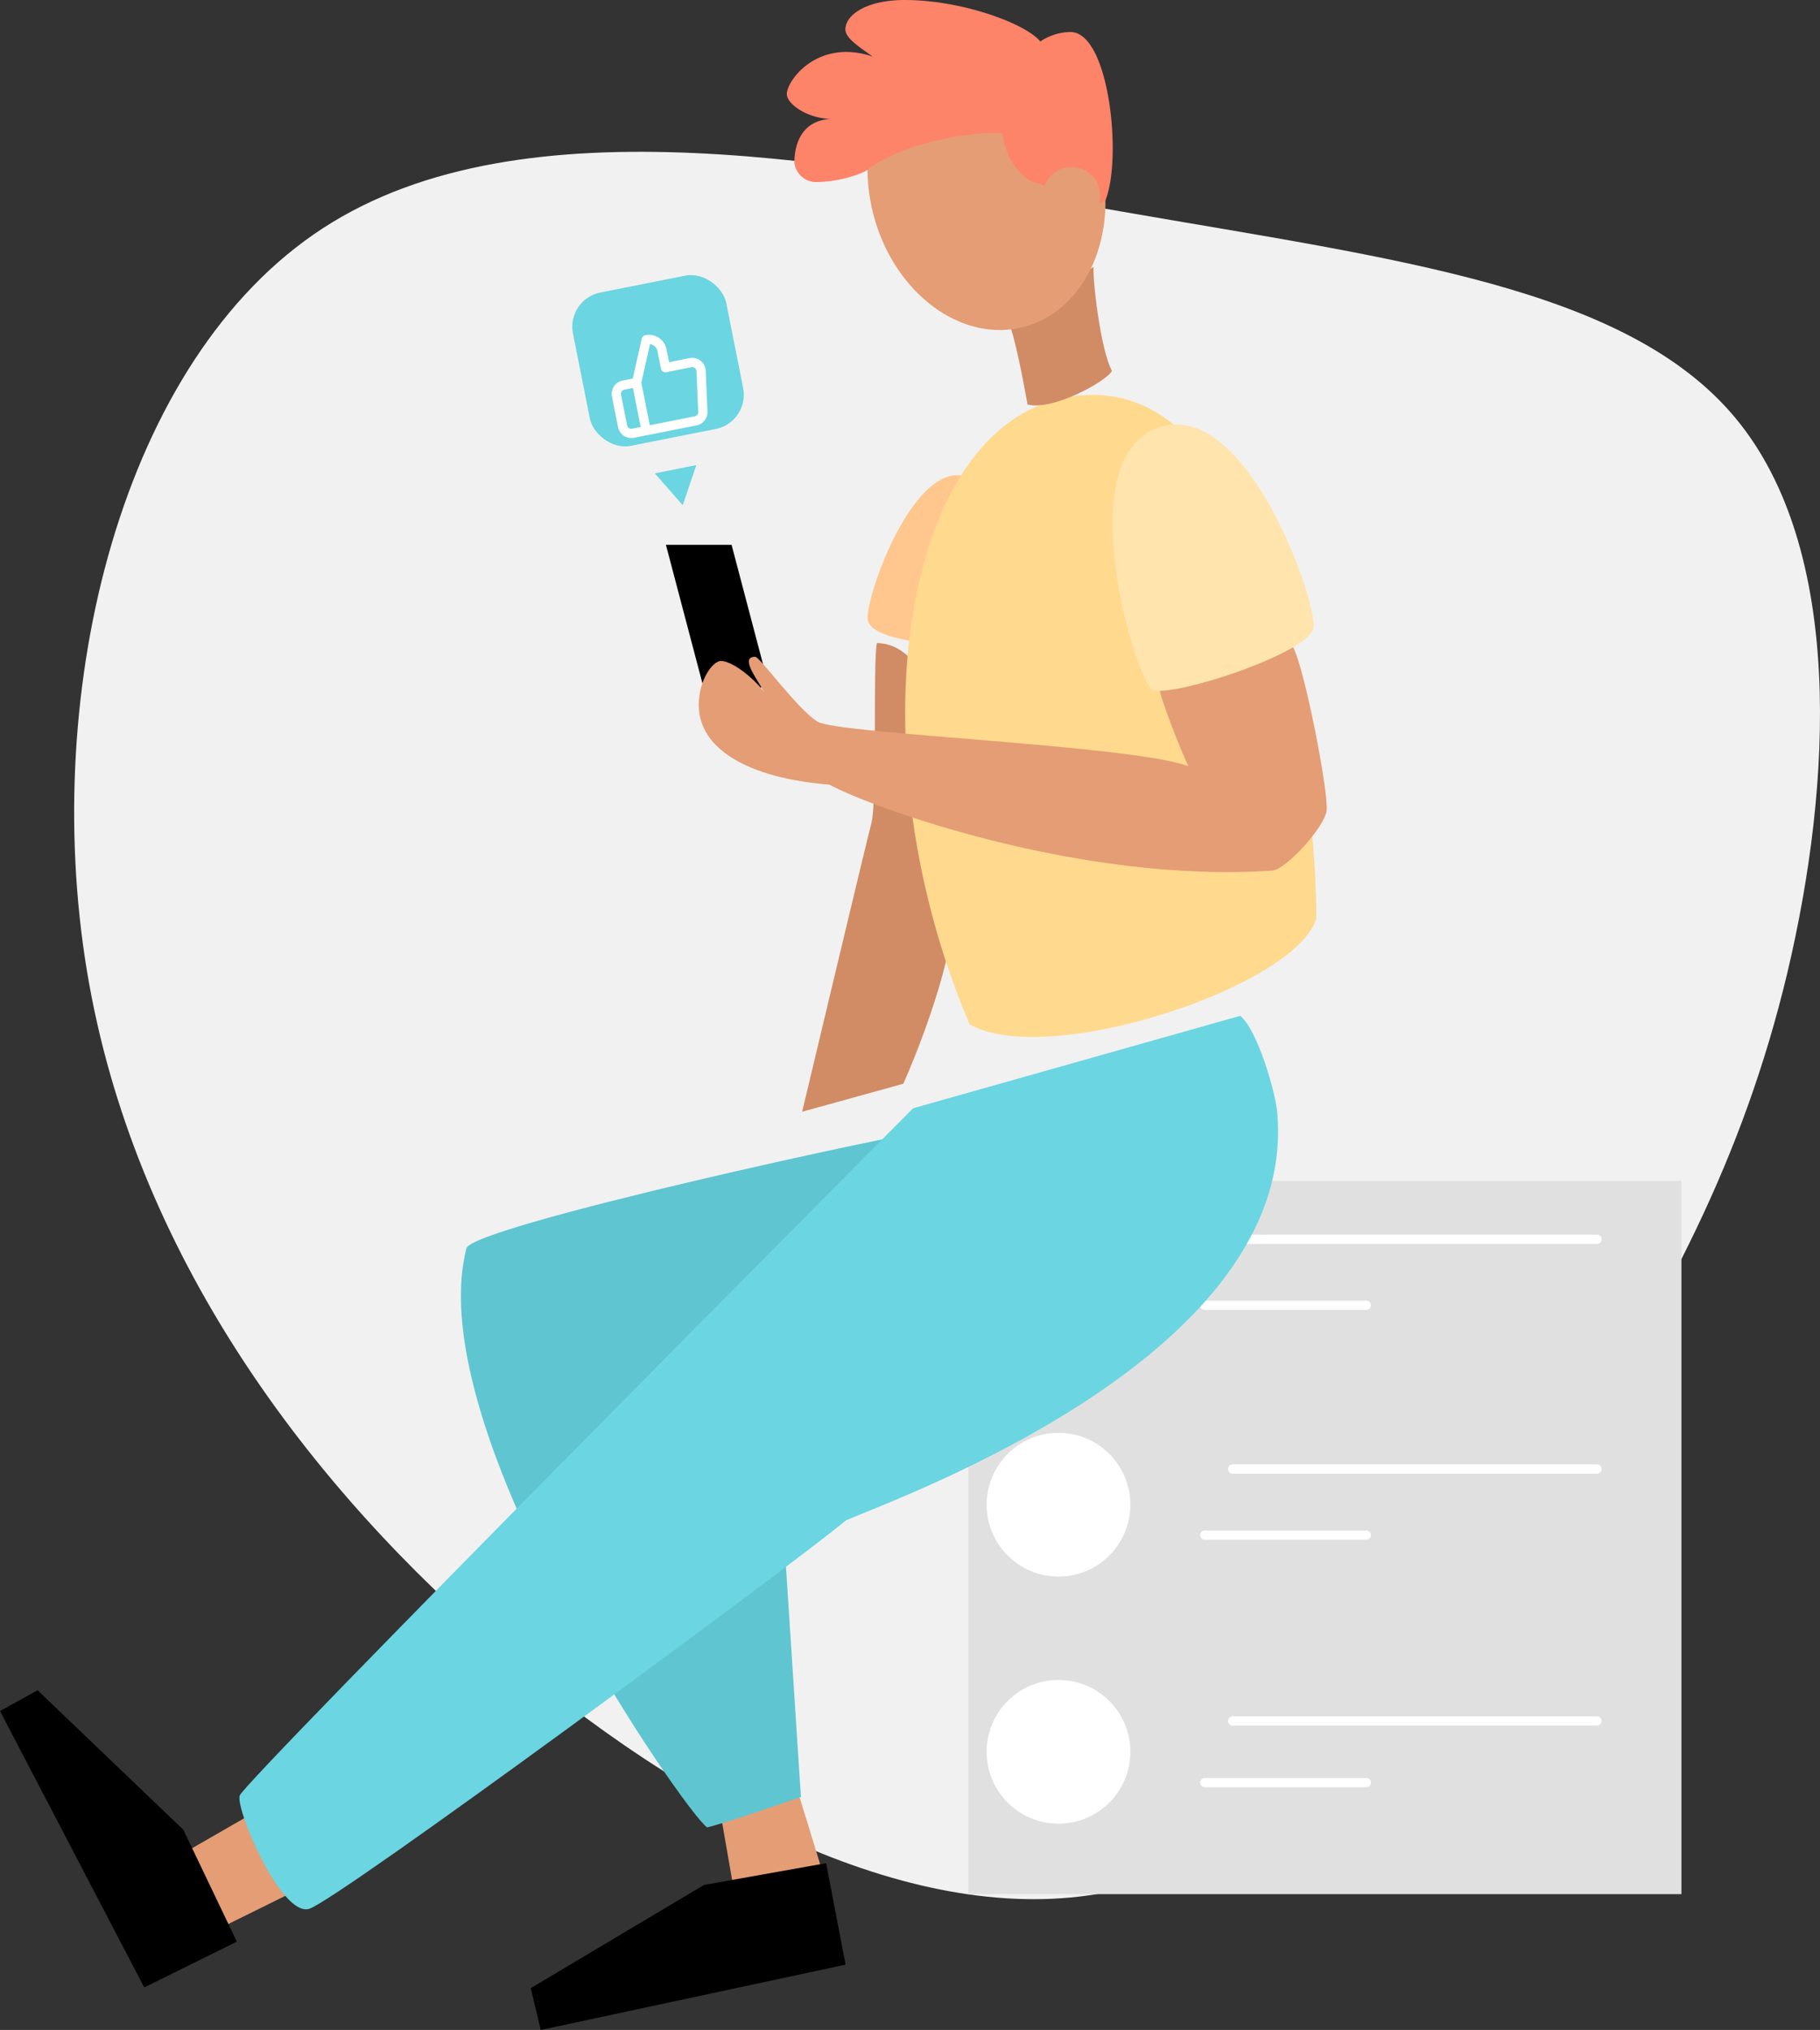 <svg id="Layer_2" data-name="Layer 2" xmlns="http://www.w3.org/2000/svg" width="401.26" height="447.477" viewBox="0 0 401.26 447.477">
  <rect x="0" y="0" width="401.26" height="447.477" fill="#333333" stroke="none"/>
  <g id="vector">
    <path id="Path_2539" data-name="Path 2539" d="M391.823,110.931c23.936,28.894,21.218,80.573,11.423,122.032-9.9,41.563-26.987,73.031-50.923,110.6s-54.7,81.332-95.423,91.448-91.186-13.525-135.577-51.095S38.513,294.64,28.289,232.629C18.072,170.5,35.9,97.928,80.3,69.034s115.442-14.117,176.27-3.667C317.284,75.922,367.88,82.037,391.823,110.931Z" transform="translate(-9.14 -18.706)" fill="#f1f1f1"/>
    <path id="Path_2540" data-name="Path 2540" d="M275.332,201.69c-.872,4.265.077,34.8-1.187,39.621S258.86,305,258.86,305l22.3-6.164s7.819-17.184,10.654-32.655C294.312,252.562,293.952,201.927,275.332,201.69Z" transform="translate(-82.008 -59.936)" fill="#d18c65"/>
    <path id="Path_2541" data-name="Path 2541" d="M238.068,205.14H223.6l-8.287-31.43h14.477Z" transform="translate(-68.496 -53.608)"/>
    <rect id="Rectangle_176" data-name="Rectangle 176" width="157.22" height="157.22" transform="translate(213.493 260.315)" fill="#e0e0e0"/>
    <circle id="Ellipse_36" data-name="Ellipse 36" cx="15.843" cy="15.843" r="15.843" transform="translate(217.528 264.935)" fill="#a4a4a4"/>
    <line id="Line_5" data-name="Line 5" x2="80.326" transform="translate(271.767 273.183)" fill="none" stroke="#fff" stroke-linecap="round" stroke-linejoin="round" stroke-width="2.04"/>
    <line id="Line_6" data-name="Line 6" x2="35.612" transform="translate(265.626 287.74)" fill="none" stroke="#fff" stroke-linecap="round" stroke-linejoin="round" stroke-width="2.04"/>
    <line id="Line_7" data-name="Line 7" x2="80.326" transform="translate(271.767 323.827)" fill="none" stroke="#fff" stroke-linecap="round" stroke-linejoin="round" stroke-width="2.04"/>
    <line id="Line_8" data-name="Line 8" x2="35.612" transform="translate(265.626 338.384)" fill="none" stroke="#fff" stroke-linecap="round" stroke-linejoin="round" stroke-width="2.04"/>
    <line id="Line_9" data-name="Line 9" x2="80.326" transform="translate(271.767 379.37)" fill="none" stroke="#fff" stroke-linecap="round" stroke-linejoin="round" stroke-width="2.04"/>
    <line id="Line_10" data-name="Line 10" x2="35.612" transform="translate(265.626 392.949)" fill="none" stroke="#fff" stroke-linecap="round" stroke-linejoin="round" stroke-width="2.04"/>
    <circle id="Ellipse_37" data-name="Ellipse 37" cx="15.843" cy="15.843" r="15.843" transform="translate(217.528 315.851)" fill="#fff"/>
    <circle id="Ellipse_38" data-name="Ellipse 38" cx="15.843" cy="15.843" r="15.843" transform="translate(217.528 370.32)" fill="#fff"/>
    <path id="Path_2542" data-name="Path 2542" d="M63.83,584.8l14.785-8.512,9.352,17.126-17.222,8.505Z" transform="translate(-22.888 -176.574)" fill="#e49d75"/>
    <path id="Path_2543" data-name="Path 2543" d="M232.94,572.962l3.3,18.929,19.993-3.4-6.594-21.481Z" transform="translate(-74.091 -173.246)" fill="#e49d75"/>
    <path id="Path_2544" data-name="Path 2544" d="M251.4,341.25c-5.888.321-102.507,21.3-103.764,26.222C137.285,407.83,196.38,492.55,200.723,495.116c4.682-1.129,20.66-6.7,20.66-6.7l-3.669-56.491Z" transform="translate(-44.802 -92.295)" fill="#5fc5d1"/>
    <path id="Path_2545" data-name="Path 2545" d="M52.212,589.42l-11.8-24.669L8.294,534.02,0,538.587l31.8,60.936Z" transform="translate(0 -161.417)"/>
    <path id="Path_2546" data-name="Path 2546" d="M235.208,593.43l-26.927,4.8L170.09,620.979l2.2,9.217L239.5,615.8Z" transform="translate(-53.073 -182.72)"/>
    <path id="Path_2547" data-name="Path 2547" d="M302.933,302.23c3.759,3.008,7.7,16.568,8.153,21.167,4.92,53.354-82.9,84.771-95.06,90.044-11.546,9.653-112.25,83.892-118.388,85.65s-16.177-21.809-15.3-24.958S230.817,322.608,230.817,322.608Z" transform="translate(-29.505 -78.304)" fill="#6bd5e1"/>
    <path id="Path_2548" data-name="Path 2548" d="M303.4,152.083c-12.424-6.138-23.912,27.53-22.809,31.385s12.508,4.958,15.394,4.958S303.4,152.083,303.4,152.083Z" transform="translate(-89.236 -46.591)" fill="#ffc78e"/>
    <path id="Path_2549" data-name="Path 2549" d="M330.13,122.39c45.349,0,49.627,108.113,49.114,115.489-4.58,15.035-59.512,33.1-76.42,23.213C275.993,198.181,288.353,122.39,330.13,122.39Z" transform="translate(-89.07 -35.33)" fill="#ffd98e"/>
    <path id="Path_2550" data-name="Path 2550" d="M350.64,205.49c2.534,4.323,7.986,32.495,7.441,36.17s-8.98,12.95-11.982,13.156c-42.681,2.9-88.972-14.156-97.625-18.948-18.1-1.443-28.813-7.979-28.813-17.537,0-5.645,3.13-9.711,4.856-9.711,3.271,0,9.083,5.638,9.788,7.287-1.411-2.9-5.837-8.223-2.194-8.223,1.013,0,9.237,11.494,13.7,14.285s68.9,5.131,81.814,9.827c-1.648-3.284-6.267-15.189-6.344-16.908S350.64,205.49,350.64,205.49Z" transform="translate(-65.603 -62.906)" fill="#e49d75"/>
    <rect id="Rectangle_177" data-name="Rectangle 177" width="34.458" height="34.458" rx="7.68" transform="translate(124.826 65.98) rotate(-11.24)" fill="#6bd5e1"/>
    <path id="Path_2551" data-name="Path 2551" d="M210.237,114.662l-.77-3.849A2.938,2.938,0,0,0,206,108.5l-2.136,9.448,2.11,10.6,10.9-2.162a1.963,1.963,0,0,0,1.6-2.02l-.391-8.98a1.969,1.969,0,0,0-2.059-1.873,2.631,2.631,0,0,0-.314.038Zm-4.259,13.874-2.893.577a1.963,1.963,0,0,1-2.309-1.546l-1.347-6.748a1.969,1.969,0,0,1,1.546-2.316l2.893-.571" transform="translate(-63.514 -33.611)" fill="none" stroke="#fff" stroke-linecap="round" stroke-linejoin="round" stroke-width="2.04"/>
    <path id="Path_2552" data-name="Path 2552" d="M218.338,157.719l3-8.839-9.16,1.822Z" transform="translate(-67.816 -46.356)" fill="#6bd5e1"/>
    <path id="Path_2553" data-name="Path 2553" d="M368.164,135.389c19.634-7.2,35.157,38.165,34.522,43.912s-32.071,15.811-35.612,13.733S348.7,142.521,368.164,135.389Z" transform="translate(-113.059 -41.032)" fill="#ffe4ad"/>
    <path id="Path_2554" data-name="Path 2554" d="M344.684,91.72c-.212,2.726,1.45,17.96,4.047,22.931-1.148,2.258-12.95,8.82-18.6,7.415-.77-4.221-2.816-15.555-4.49-19.005C328.661,101.483,344.684,91.72,344.684,91.72Z" transform="translate(-103.583 -32.888)" fill="#d18c65"/>
    <ellipse id="Ellipse_39" data-name="Ellipse 39" cx="25.747" cy="32.27" rx="25.747" ry="32.27" transform="translate(184.335 16.277) rotate(-14.86)" fill="#e49d75"/>
    <path id="Path_2555" data-name="Path 2555" d="M307.6,40.442c-1.424.077-6.857-2.694-8.063-11.007-3.919-.641-21.2,1.2-30.256,8.339a26.946,26.946,0,0,1-11.148,2.354,4.855,4.855,0,0,1-4.445-4.24c0-4.753,2.04-9.358,8-9.666-5.016-.109-9.666-3.207-9.666-5.491,0-3.034,6.9-12.341,18.922-8.262-2.822-2.04-6.01-4.028-6.01-5.959,0-3.3,4.753-6.51,13.066-6.51,12.861,0,26.876,5.33,29.9,9.147a12.228,12.228,0,0,1,6.645-2.091c8.569,0,11.443,27.761,7.736,37.068a8.14,8.14,0,0,1-3.021,1.174" transform="translate(-78.545)" fill="#fd8369"/>
    <path id="Path_2556" data-name="Path 2556" d="M338.27,61.634a6.331,6.331,0,1,1,3.207,7.793" transform="translate(-108.003 -20.583)" fill="#e49d75"/>
  </g>
</svg>
